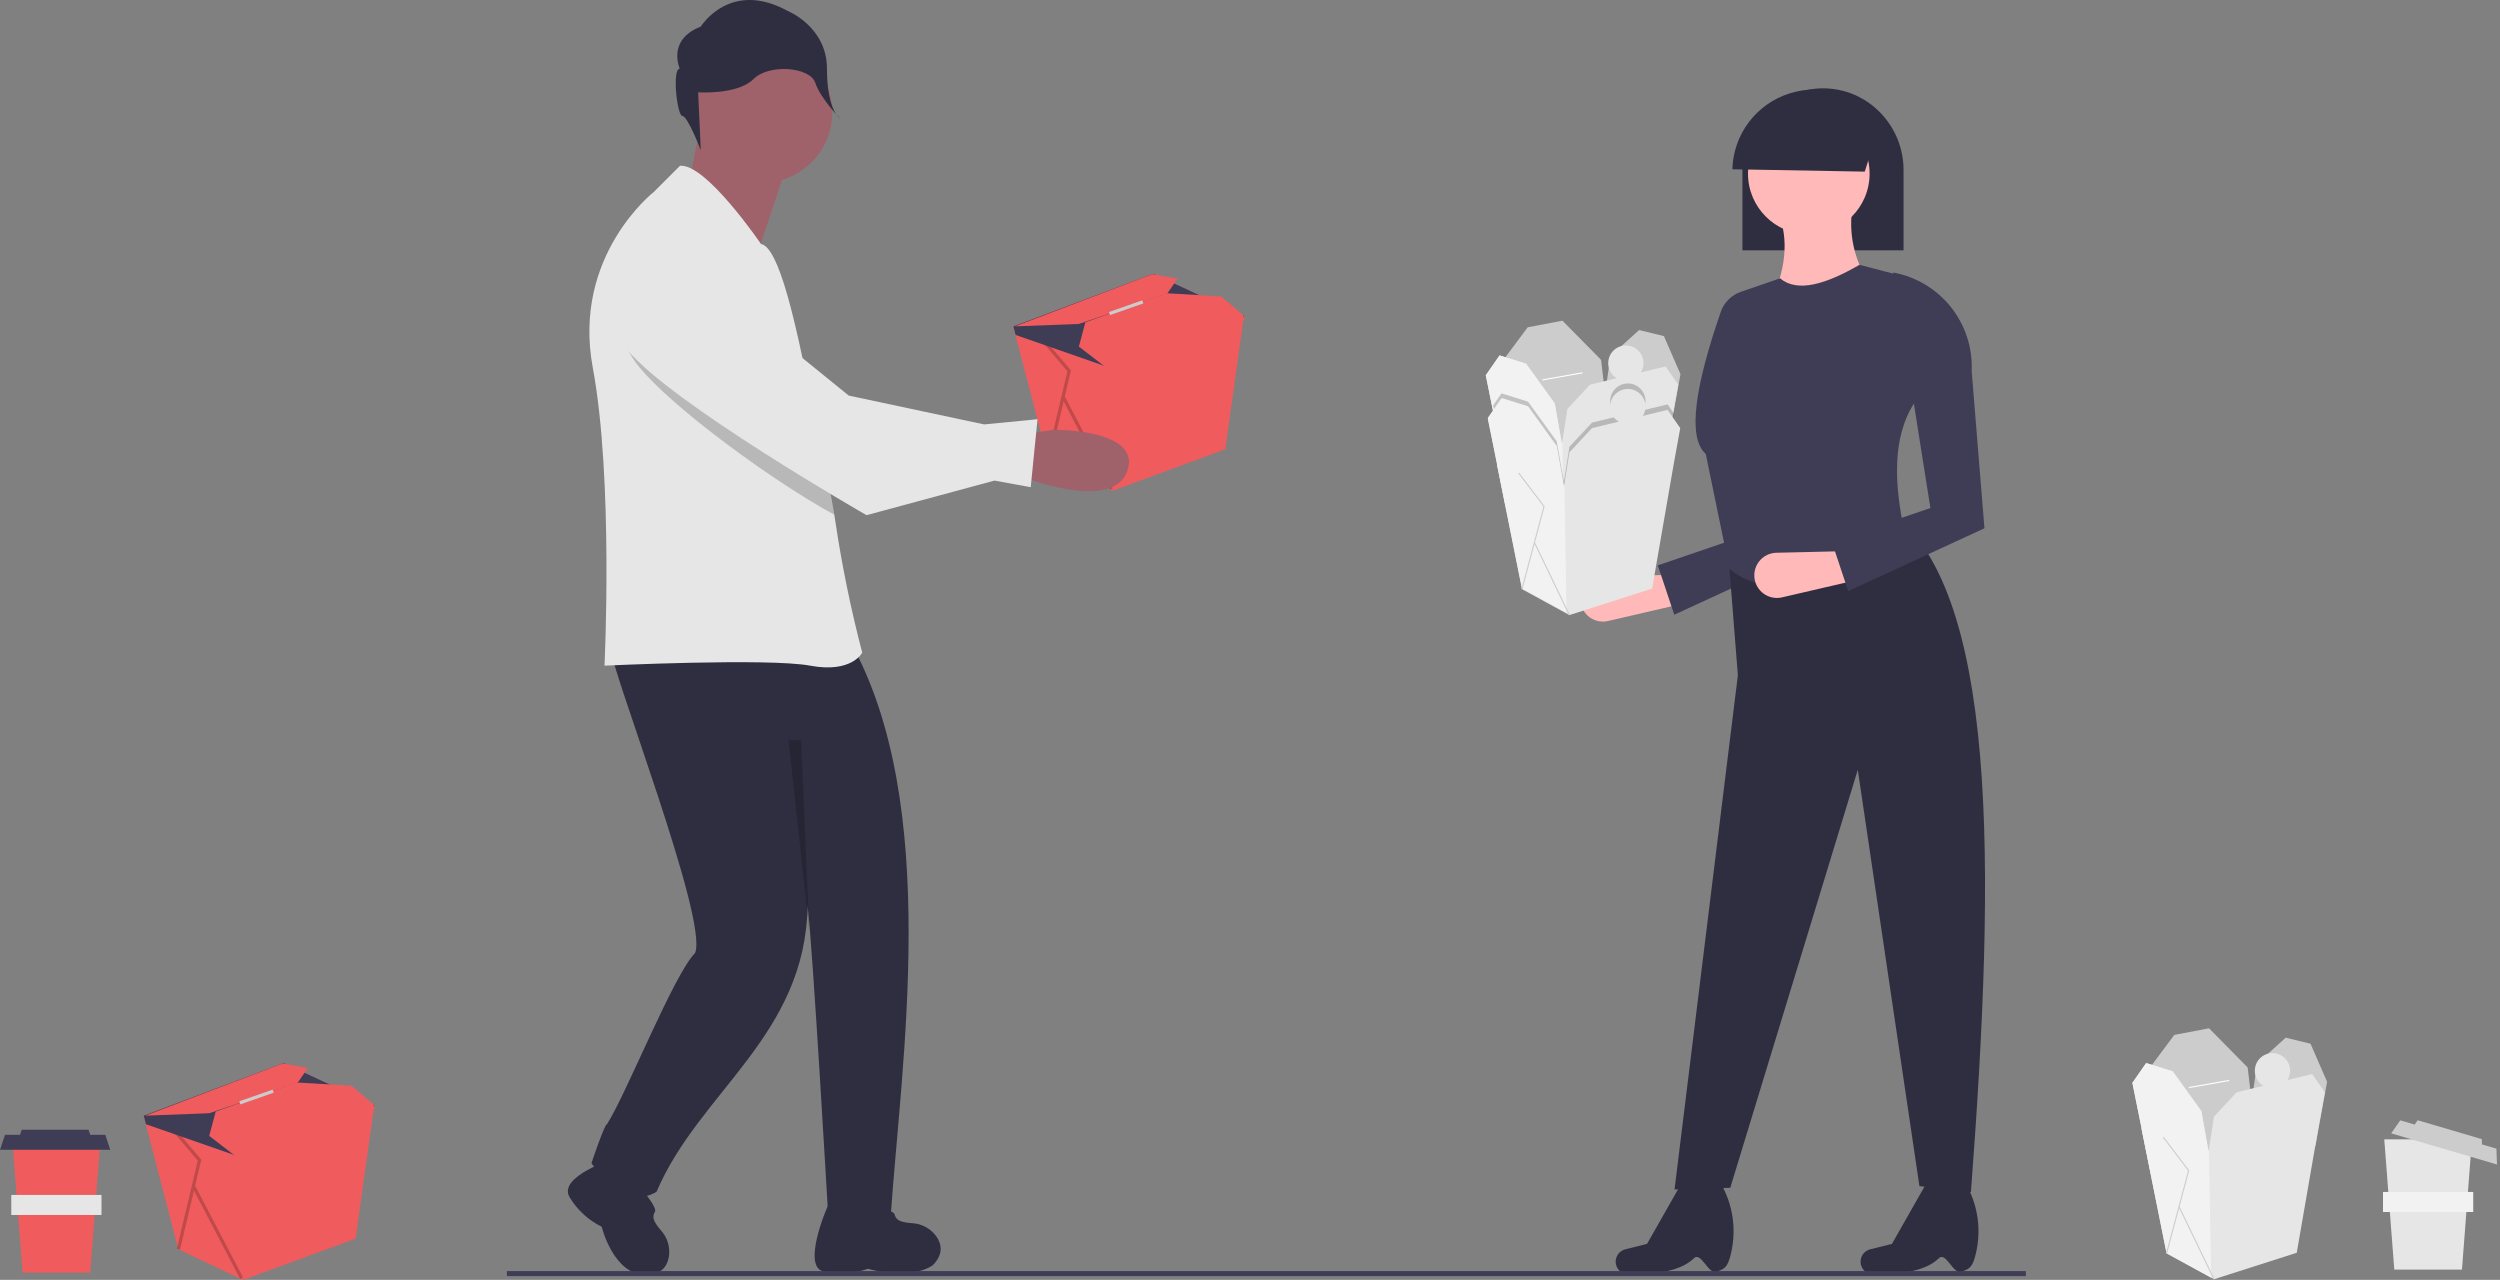 <svg width="586" height="300" viewBox="0 0 586 300" fill="none" xmlns="http://www.w3.org/2000/svg">
<rect x="0" y="0" width="586" height="300" fill="#808080" stroke="none"/>
<g clip-path="url(#clip0_57_140)">
<path d="M291.57 74.036L291.555 74.138L291.513 74.434L287.209 105.321L260.853 114.991L260.44 114.794L245.685 107.786L238.055 78.511L237.532 76.501L237.691 76.44L270.334 64.176L291.551 74.024L291.57 74.036Z" fill="#F05B5D"/>
<path d="M260.44 114.794L245.685 107.786L237.532 76.501L237.691 76.44L258.958 85.412L260.44 114.794Z" fill="#F05B5D"/>
<path opacity="0.2" d="M260.81 114.437L249.586 92.927L251.028 86.83L244.239 78.835L243.661 79.326L250.202 87.028L245.316 107.699L246.054 107.874L249.32 94.056L260.138 114.787L260.81 114.437Z" fill="black"/>
<path d="M291.57 74.415L291.513 74.434L258.958 85.792L238.055 78.511L237.532 76.501L237.691 76.44L270.334 64.176L291.551 74.024L291.555 74.138L291.57 74.415Z" fill="#3F3D56"/>
<path d="M259.526 86.36L252.89 81.241L254.407 75.553L273.367 68.727L286.261 69.485L291.381 73.846L291.759 74.984L259.526 86.36Z" fill="#F05B5D"/>
<path d="M237.911 76.501L252.89 75.932L261.004 73.178L273.656 68.727L276.022 65.314L270.118 64.257L237.911 76.501Z" fill="#F05B5D"/>
<path d="M267.754 70.399L259.944 73.139L260.195 73.855L268.005 71.114L267.754 70.399Z" fill="#CCCCCC"/>
<path d="M164.88 26.05L161.219 44.357L178.306 57.172L186.239 33.373L164.88 26.05Z" fill="#9F616A"/>
<path d="M178.611 42.832C187.711 42.832 195.087 35.455 195.087 26.355C195.087 17.256 187.711 9.879 178.611 9.879C169.511 9.879 162.134 17.256 162.134 26.355C162.134 35.455 169.511 42.832 178.611 42.832Z" fill="#9F616A"/>
<path d="M142.912 151.196C142.987 156.511 166.139 215.673 162.925 223.377C157.857 228.557 146.958 256.126 142.301 263.481C141.691 263.48 138.64 272.634 138.64 272.634C138.64 272.634 145.963 284.229 153.896 279.347C163.871 255.886 188.853 242.8 189.295 212.222C190.5 221.882 194.06 283.885 194.06 283.885C194.06 283.885 193.377 284.175 208.746 285.648C211.132 249.661 220.883 188.438 199.053 149.975C192.341 146.924 142.912 151.196 142.912 151.196Z" fill="#2F2E41"/>
<path d="M194.059 282.678C193.345 284.05 188.229 296.714 192.885 297.984C198.254 299.449 203.459 297.397 203.459 297.397C203.459 297.397 212.858 300.334 218.611 296.601C221.295 293.916 220.685 291.476 219.404 289.706C218.753 288.834 217.919 288.115 216.962 287.599C216.004 287.083 214.945 286.782 213.859 286.717C210.94 286.509 210.013 285.968 209.679 284.631C209.191 282.678 194.059 282.678 194.059 282.678Z" fill="#2F2E41"/>
<path d="M143.847 271.619C143.847 271.619 130.731 275.761 133.492 280.593C135.286 283.588 137.904 286.003 141.034 287.548C141.034 287.548 143.77 298.825 151.363 298.825C155.16 298.825 156.454 296.668 156.799 294.511C156.955 293.434 156.874 292.336 156.562 291.294C156.25 290.252 155.714 289.29 154.992 288.477C153.075 286.265 152.802 285.227 153.511 284.045C154.547 282.319 143.847 271.619 143.847 271.619Z" fill="#2F2E41"/>
<path d="M202.108 152.982C202.108 152.982 199.664 157.864 189.901 156.031C180.137 154.204 141.694 156.031 141.694 156.031C141.694 156.031 143.826 112.401 138.945 86.159C134.063 59.917 153.284 44.966 153.284 44.966L159.388 38.863C165.492 38.258 178.381 57.197 178.381 57.197C182.622 57.908 186.581 75.937 189.959 92.997C190.159 93.972 190.347 94.936 190.535 95.899C192.092 103.853 194.259 112.706 195.558 120.654C195.652 121.218 195.74 121.776 195.822 122.334C197.365 132.656 199.464 142.887 202.108 152.982Z" fill="#E6E6E6"/>
<path d="M159.335 16.096C159.335 16.096 156.255 9.319 164.264 6.238C164.264 6.238 171.042 -4.852 184.596 2.541C184.596 2.541 193.838 6.238 193.838 16.096C193.838 25.954 196.918 27.802 196.918 27.802C196.918 27.802 192.331 23.096 191.098 19.399C189.866 15.702 180.283 14.864 176.587 18.56C172.89 22.257 163.648 21.641 163.648 21.641L164.264 35.195C164.264 35.195 161.184 27.186 159.952 27.186C158.719 27.186 157.487 16.096 159.335 16.096Z" fill="#2F2E41"/>
<path opacity="0.2" d="M195.558 120.654C181.001 112.741 157.42 95.388 149.812 86C139.785 73.634 150.723 64.235 150.723 64.235C163.124 56.41 177.952 83.257 177.952 83.257L189.959 92.997C190.159 93.972 190.347 94.936 190.535 95.899C192.092 103.853 194.259 112.706 195.558 120.654Z" fill="black"/>
<path d="M239.014 111.535C239.014 111.535 260.656 120.321 264.218 110.445C267.78 100.568 247.131 100.738 247.131 100.738L239.025 101.887L239.014 111.535Z" fill="#9F616A"/>
<path d="M147.949 60.216C147.949 60.216 137.016 69.621 147.037 81.983C157.057 94.344 203.11 120.757 203.11 120.757L233.108 112.648L241.597 114.201L243.197 98.263L230.691 99.484L198.944 92.725L178.7 76.299C178.7 76.299 160.347 52.395 147.949 60.216Z" fill="#E6E6E6"/>
<path opacity="0.2" d="M187.778 173.512L189.691 218.207L184.841 173.512H187.778Z" fill="black"/>
<path d="M394.29 141.541L376.926 145.564C375.583 145.876 374.171 145.651 372.991 144.938C371.811 144.225 370.955 143.08 370.606 141.746C370.403 140.972 370.379 140.163 370.533 139.379C370.688 138.594 371.018 137.855 371.5 137.216C371.981 136.578 372.6 136.056 373.312 135.691C374.023 135.326 374.808 135.127 375.607 135.108L392.38 134.718L394.29 141.541Z" fill="#FFB9B9"/>
<path d="M392.447 144.089L388.59 132.52L411.71 124.623L405.574 70.585C416.622 72.594 421.88 81.282 421.387 92.5L424.378 129.374L392.447 144.089Z" fill="#3F3D56"/>
<path d="M408.421 58.672H446.193V39.887C446.207 34.814 444.219 29.94 440.661 26.324C438.924 24.542 436.846 23.127 434.552 22.162C432.259 21.196 429.794 20.701 427.306 20.704C422.336 20.714 417.569 22.678 414.036 26.174C410.503 29.67 408.488 34.416 408.427 39.386C408.424 39.558 408.421 39.721 408.421 39.887L408.421 58.672Z" fill="#2F2E41"/>
<path d="M461.987 279.412L449.912 278.027L435.463 180.442L405.574 278.423L392.51 278.819L407.355 158.273L405.178 130.759L442.193 119.081C468.409 137.382 467.867 202.022 461.987 279.412Z" fill="#2F2E41"/>
<path d="M423.982 54.948C431.853 54.948 438.234 48.567 438.234 40.696C438.234 32.825 431.853 26.445 423.982 26.445C416.111 26.445 409.731 32.825 409.731 40.696C409.731 48.567 416.111 54.948 423.982 54.948Z" fill="#FFB9B9"/>
<path d="M438.234 66.429L414.085 72.763C418.154 64.938 419.456 57.634 417.252 50.989L434.275 48.218C433.181 54.572 434.601 61.102 438.234 66.429Z" fill="#FFB9B9"/>
<path d="M446.35 124.425C432.805 133.039 417.027 142.934 405.376 133.332L399.834 106.413C395.429 102.489 397.382 90.382 403.337 73.125C403.715 72.029 404.338 71.034 405.158 70.215C405.978 69.396 406.973 68.775 408.069 68.398L417.252 65.241C421.322 68.663 427.994 66.622 435.859 62.074L444.964 64.449L448.923 94.14C443.208 102.702 444.206 114.103 446.35 124.425Z" fill="#3F3D56"/>
<path d="M435.066 135.999L417.702 140.022C416.359 140.333 414.947 140.109 413.767 139.396C412.587 138.683 411.731 137.538 411.382 136.204C411.179 135.43 411.154 134.621 411.309 133.836C411.464 133.052 411.794 132.313 412.275 131.674C412.756 131.035 413.376 130.514 414.087 130.149C414.799 129.784 415.584 129.584 416.383 129.566L433.156 129.176L435.066 135.999Z" fill="#FFB9B9"/>
<path d="M459.888 298.069C457.86 298.995 456.162 293.259 454.451 294.94C449.666 299.642 438.188 298.588 438.188 298.588C437.803 298.464 437.447 298.263 437.141 297.997C436.836 297.732 436.587 297.407 436.411 297.042C436.235 296.678 436.134 296.282 436.116 295.877C436.097 295.473 436.161 295.069 436.303 294.69C436.473 294.236 436.751 293.831 437.112 293.508C437.474 293.186 437.908 292.956 438.378 292.838L443.467 291.566L451.456 277.515L460.164 276.413L460.384 276.773C462.067 279.486 463.152 282.527 463.567 285.693C463.982 288.858 463.717 292.076 462.789 295.131C462.065 297.451 461.08 297.525 459.888 298.069Z" fill="#2F2E41"/>
<path d="M402.485 298.069C400.458 298.995 398.759 293.259 397.048 294.94C392.264 299.642 380.785 298.588 380.785 298.588C380.4 298.464 380.044 298.263 379.738 297.997C379.433 297.732 379.185 297.407 379.008 297.042C378.832 296.678 378.732 296.282 378.713 295.877C378.694 295.473 378.758 295.069 378.9 294.69C379.07 294.236 379.348 293.831 379.71 293.508C380.071 293.186 380.505 292.956 380.975 292.838L386.064 291.566L394.054 277.515L402.761 276.413L402.981 276.773C404.664 279.486 405.75 282.527 406.164 285.693C406.579 288.858 406.314 292.076 405.387 295.131C404.663 297.451 403.677 297.525 402.485 298.069Z" fill="#2F2E41"/>
<path d="M440.69 28.809L437.1 40.229L406.067 39.678C406.173 35.682 407.525 31.819 409.933 28.629C412.341 25.439 415.685 23.081 419.499 21.884C423.312 20.687 427.404 20.71 431.203 21.952C435.003 23.194 438.319 25.591 440.69 28.809H440.69Z" fill="#2F2E41"/>
<path d="M433.223 138.547L429.366 126.978L452.486 119.081L443.74 63.872C449.082 64.843 453.892 67.717 457.279 71.961C460.666 76.205 462.401 81.533 462.163 86.957L465.154 123.831L433.223 138.547Z" fill="#3F3D56"/>
<path d="M378.002 107.357L353.956 112.528L349.043 88.869L358.093 76.717L366.237 75.165L375.287 84.344L378.002 107.357Z" fill="#CCCCCC"/>
<path d="M366.884 108.388H352.403L350.429 98.642L348.267 87.962L351.499 83.31L357.708 85.248L364.428 94.559L366.114 104.047L366.232 104.722L366.884 108.388Z" fill="#E6E6E6"/>
<path d="M391.189 102.702L374.512 104.641L377.485 83.439L384.208 77.363L390.025 78.785L393.904 87.706L391.189 102.702Z" fill="#CCCCCC"/>
<path d="M393.384 90.159L391.833 98.695L386.793 127.78L367.401 133.99L366.731 133.625L356.28 127.909L350.4 98.63L350.429 98.642L365.979 104.899L366.114 104.047L366.208 103.43L367.401 95.852L372.7 90.159L390.412 85.894L393.384 90.159Z" fill="#E6E6E6"/>
<path d="M381.105 89.257C383.39 89.257 385.242 87.405 385.242 85.12C385.242 82.835 383.39 80.983 381.105 80.983C378.82 80.983 376.968 82.835 376.968 85.12C376.968 87.405 378.82 89.257 381.105 89.257Z" fill="#E6E6E6"/>
<path d="M370.934 87.255L361.496 88.936L361.541 89.19L370.979 87.51L370.934 87.255Z" fill="white"/>
<path d="M366.731 133.625L356.28 127.909L350.4 98.63L350.429 98.642L348.267 87.962L351.499 83.31L357.708 85.248L364.428 94.559L366.114 104.047L366.208 103.43L366.232 104.722L366.297 108.388L366.731 133.625Z" fill="#F2F2F2"/>
<path d="M356.408 127.946L356.158 127.879L361.313 108.548L355.41 100.766L355.616 100.61L361.595 108.492L356.408 127.946Z" fill="#CCCCCC"/>
<path d="M359.318 116.91L359.085 117.022L367.285 134.045L367.517 133.932L359.318 116.91Z" fill="#CCCCCC"/>
<path opacity="0.2" d="M392.367 96.924L391.396 102.288L391.347 102.293L387 127.368L367.608 133.574L367.492 133.629L367.414 133.468L356.49 127.498L356.364 127.464L356.431 127.211L350.607 98.215L350.637 98.227L349.992 95.044L350.474 94.35L351.965 92.204L358.17 94.143L364.893 103.451L364.991 104.004L365.697 107.976L365.98 109.571L366.579 112.942L367.148 109.32L367.352 108.017L367.867 104.744L373.167 99.055L375.524 98.488L377.164 98.092L379.422 97.549C378.722 97.124 378.164 96.5 377.818 95.757C377.473 95.014 377.356 94.185 377.483 93.376C377.609 92.567 377.973 91.813 378.528 91.21C379.083 90.608 379.805 90.184 380.601 89.992C381.398 89.8 382.233 89.849 383.002 90.132C383.771 90.416 384.438 90.921 384.919 91.584C385.4 92.247 385.673 93.038 385.704 93.857C385.736 94.676 385.523 95.485 385.093 96.183L390.879 94.789L392.305 96.836L392.367 96.924Z" fill="black"/>
<path d="M367.349 118.577H352.87L348.733 98.151L351.965 93.496L358.17 95.435L364.893 104.744L367.349 118.577Z" fill="#E6E6E6"/>
<path d="M387.259 137.97L367.866 144.175L356.748 138.099L350.866 108.816L366.445 115.086L367.866 106.037L373.167 100.348L390.879 96.082L393.852 100.348L392.301 108.881L387.259 137.97Z" fill="#E6E6E6"/>
<path d="M381.57 99.443C383.855 99.443 385.707 97.591 385.707 95.306C385.707 93.022 383.855 91.169 381.57 91.169C379.286 91.169 377.433 93.022 377.433 95.306C377.433 97.591 379.286 99.443 381.57 99.443Z" fill="#E6E6E6"/>
<path d="M367.207 143.612L356.756 137.896L350.876 108.617L350.905 108.629L348.743 97.949L351.974 93.296L358.184 95.235L364.904 104.546L366.59 114.034L366.684 113.417L366.708 114.709L366.772 118.375L367.207 143.612Z" fill="#F2F2F2"/>
<path d="M356.873 138.132L356.624 138.065L361.778 118.734L355.875 110.952L356.081 110.796L362.061 118.679L356.873 138.132Z" fill="#CCCCCC"/>
<path d="M359.784 127.096L359.551 127.208L367.75 144.231L367.983 144.119L359.784 127.096Z" fill="#CCCCCC"/>
<path d="M529.566 273.223L505.52 278.394L500.607 254.735L509.657 242.583L517.801 241.031L526.851 250.21L529.566 273.223Z" fill="#CCCCCC"/>
<path d="M518.448 274.254H503.967L501.993 264.508L499.831 253.828L503.062 249.176L509.272 251.114L515.992 260.426L517.678 269.913L517.796 270.589L518.448 274.254Z" fill="#E6E6E6"/>
<path d="M542.753 268.568L526.076 270.508L529.049 249.306L535.772 243.23L541.589 244.651L545.468 253.572L542.753 268.568Z" fill="#CCCCCC"/>
<path d="M544.948 256.026L543.397 264.561L538.357 293.646L518.965 299.856L518.295 299.492L507.844 293.776L501.964 264.497L501.993 264.508L517.543 270.765L517.678 269.913L517.772 269.296L518.965 261.718L524.264 256.026L541.976 251.761L544.948 256.026Z" fill="#E6E6E6"/>
<path d="M532.669 255.123C534.954 255.123 536.806 253.271 536.806 250.986C536.806 248.701 534.954 246.849 532.669 246.849C530.384 246.849 528.532 248.701 528.532 250.986C528.532 253.271 530.384 255.123 532.669 255.123Z" fill="#E6E6E6"/>
<path d="M522.498 253.121L513.06 254.802L513.105 255.057L522.543 253.376L522.498 253.121Z" fill="white"/>
<path d="M518.295 299.491L507.844 293.776L501.964 264.497L501.993 264.508L499.831 253.828L503.062 249.176L509.272 251.114L515.992 260.426L517.678 269.913L517.772 269.296L517.796 270.589L517.861 274.254L518.295 299.491Z" fill="#F2F2F2"/>
<path d="M507.972 293.812L507.722 293.746L512.876 274.414L506.974 266.632L507.18 266.476L513.159 274.358L507.972 293.812Z" fill="#CCCCCC"/>
<path d="M510.882 282.776L510.649 282.888L518.848 299.911L519.081 299.799L510.882 282.776Z" fill="#CCCCCC"/>
<path d="M577.082 297.6H561.221L558.871 267.052H579.432L577.082 297.6Z" fill="#E6E6E6"/>
<path d="M579.725 279.389H558.577V284.089H579.725V279.389Z" fill="#F2F2F2"/>
<path d="M585.16 269.245L581.778 268.249L581.735 267.012L566.708 262.585L566 263.601L562.619 262.606L560.496 265.655L585.291 272.958L585.16 269.245Z" fill="#CCCCCC"/>
<path d="M87.723 259.044L87.707 259.147L87.666 259.443L83.361 290.33L57.006 300L56.593 299.803L41.837 292.795L34.207 263.519L33.684 261.509L33.843 261.449L66.486 249.185L87.703 259.033L87.723 259.044Z" fill="#F05B5D"/>
<path d="M56.593 299.803L41.837 292.795L33.684 261.509L33.843 261.449L55.11 270.421L56.593 299.803Z" fill="#F05B5D"/>
<path opacity="0.2" d="M56.963 299.445L45.739 277.936L47.181 271.839L40.391 263.843L39.813 264.335L46.354 272.037L41.468 292.708L42.206 292.882L45.472 279.065L56.29 299.796L56.963 299.445Z" fill="black"/>
<path d="M87.723 259.424L87.666 259.443L55.11 270.8L34.207 263.519L33.684 261.509L33.843 261.449L66.486 249.185L87.703 259.033L87.707 259.147L87.723 259.424Z" fill="#3F3D56"/>
<path d="M55.679 271.369L49.042 266.25L50.559 260.561L69.52 253.736L82.413 254.494L87.533 258.855L87.912 259.993L55.679 271.369Z" fill="#F05B5D"/>
<path d="M34.063 261.509L49.042 260.941L57.157 258.186L69.808 253.736L72.174 250.323L66.27 249.266L34.063 261.509Z" fill="#F05B5D"/>
<path d="M63.907 255.407L56.096 258.148L56.347 258.864L64.158 256.123L63.907 255.407Z" fill="#CCCCCC"/>
<path d="M21.148 298.302H5.287L2.937 267.755H23.498L21.148 298.302Z" fill="#F05B5D"/>
<path d="M23.792 280.091H2.644V284.791H23.792V280.091Z" fill="#E6E6E6"/>
<path d="M24.673 265.992H21.148L20.757 264.817H5.091L4.7 265.992H1.175L0 269.517H25.848L24.673 265.992Z" fill="#3F3D56"/>
<path d="M474.864 297.942H118.809V299.117H474.864V297.942Z" fill="#3F3D56"/>
</g>
<defs>
<clipPath id="clip0_57_140">
<rect width="585.291" height="300" fill="white"/>
</clipPath>
</defs>
</svg>
